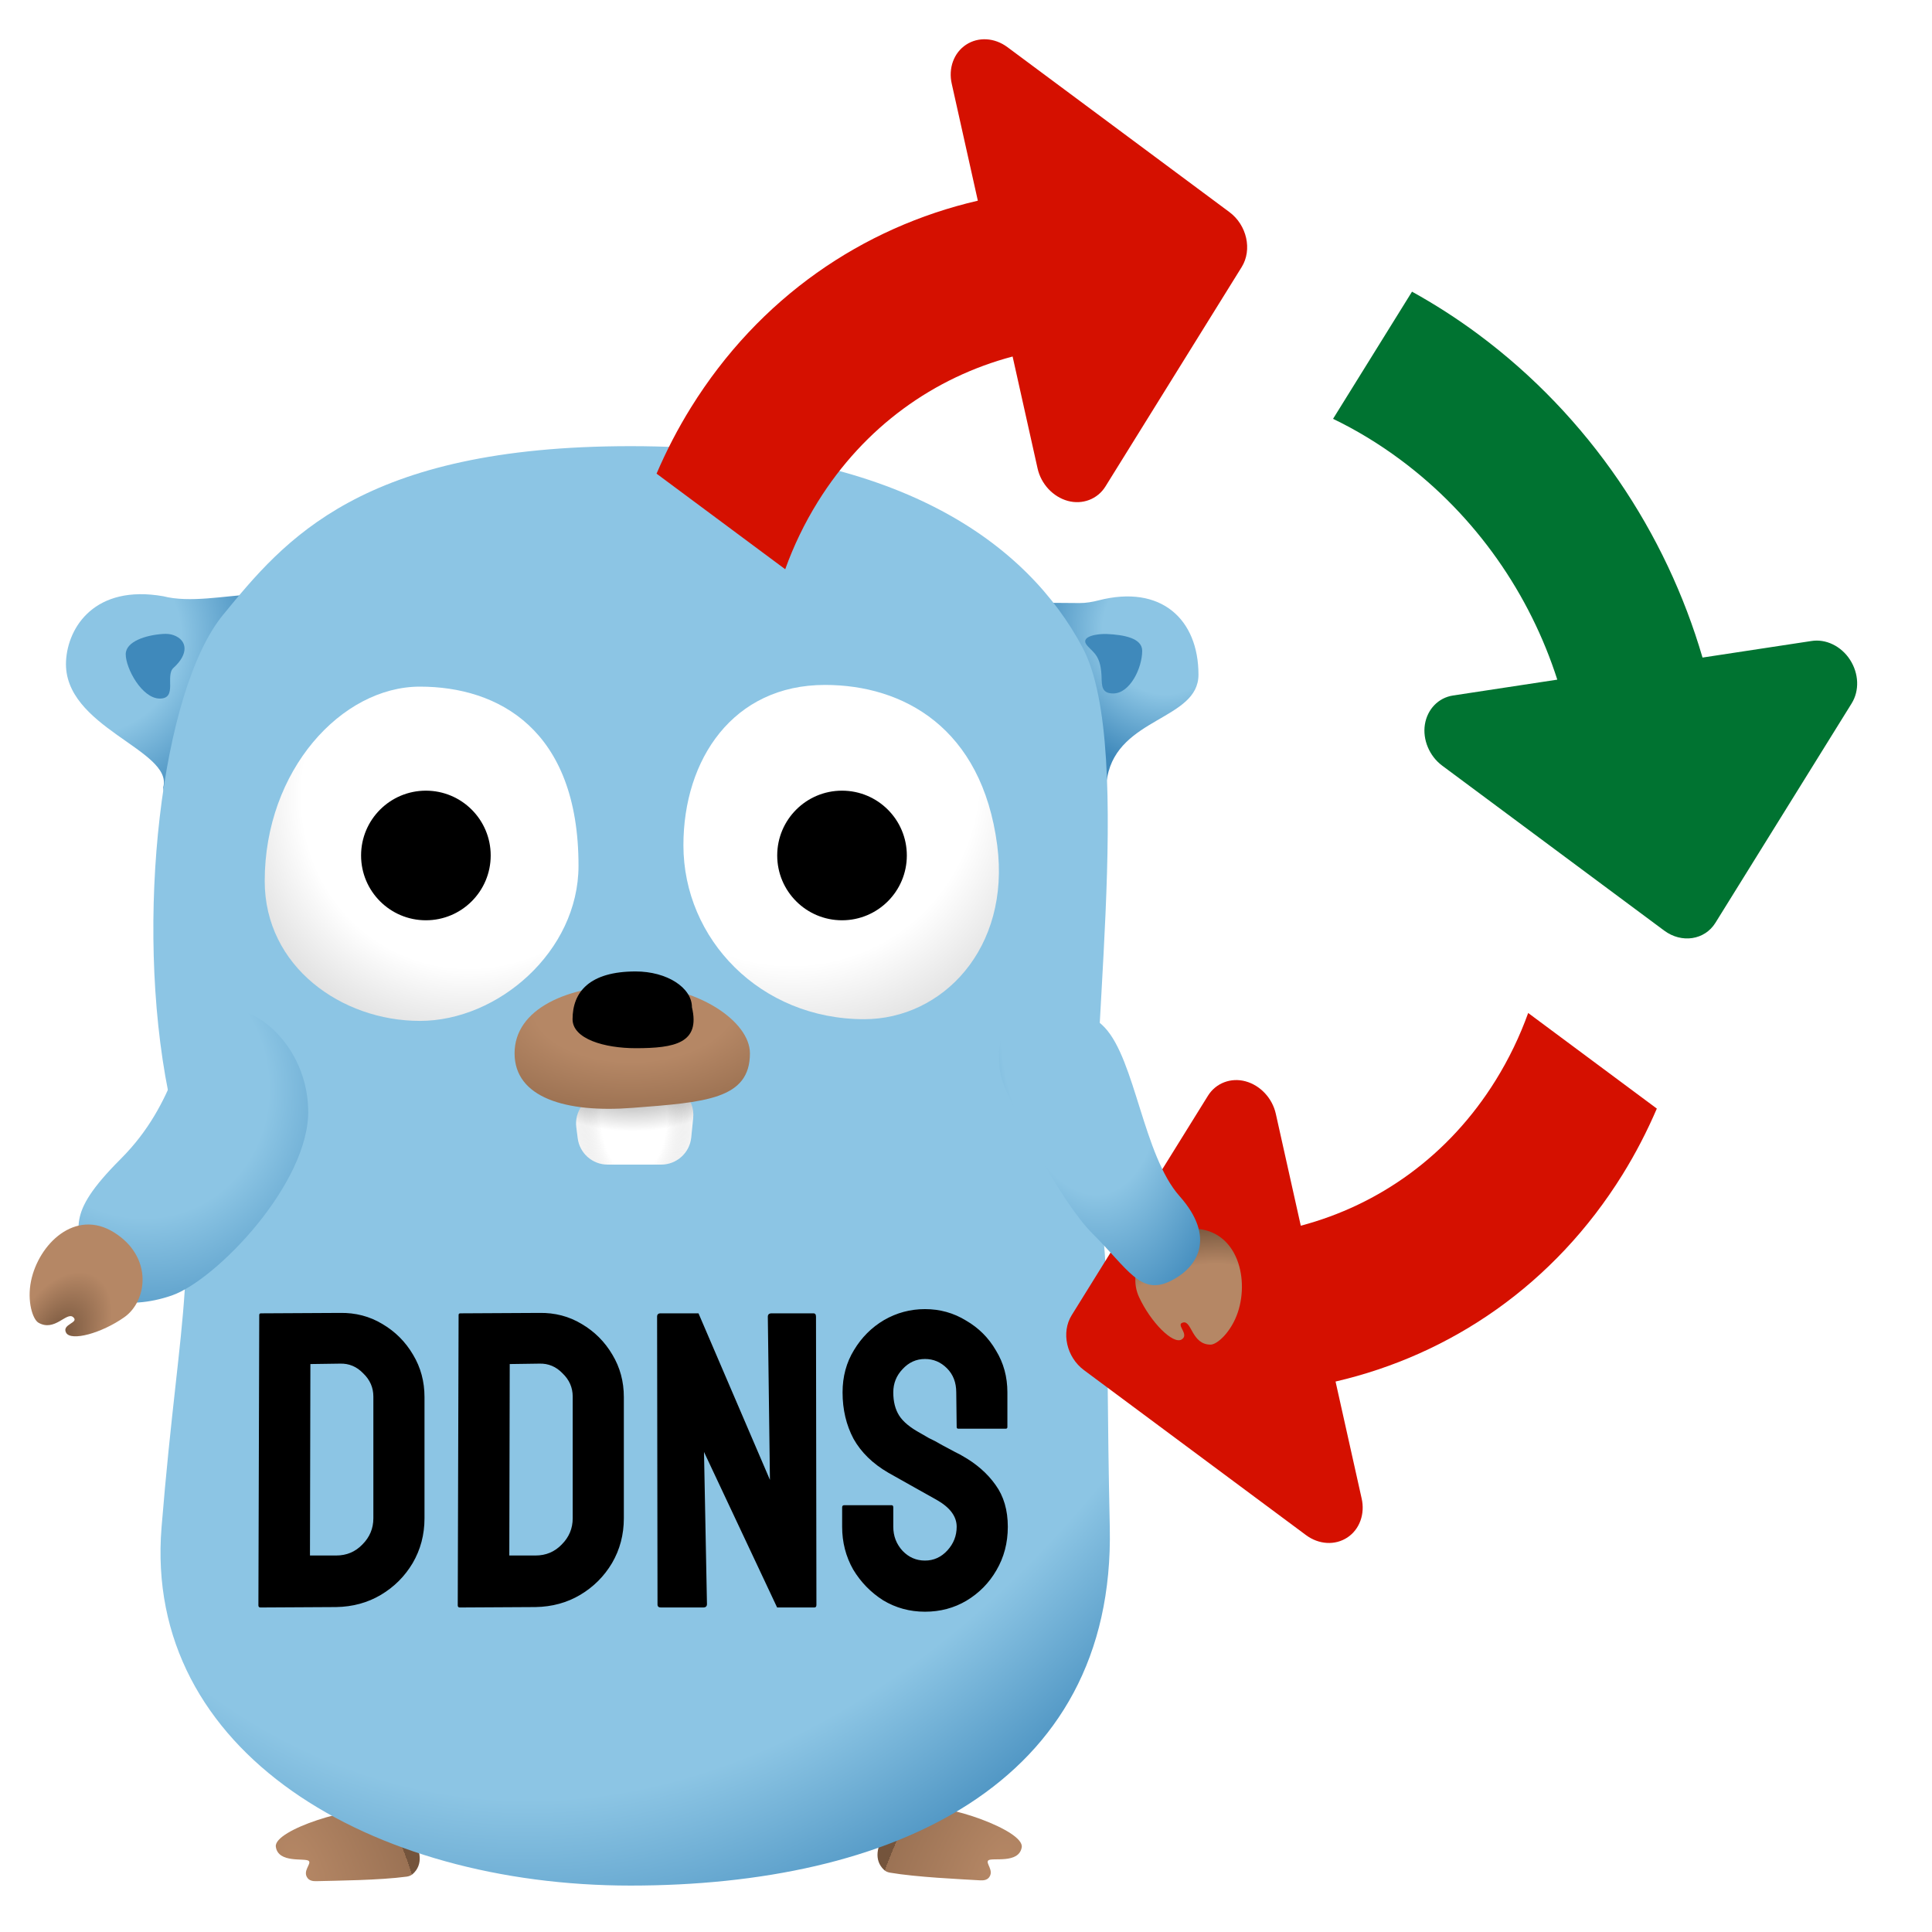 <svg width="512" height="512" viewBox="0 0 512 512" fill="none" xmlns="http://www.w3.org/2000/svg">
<rect width="512" height="512" fill="white"/>
<path d="M412.698 180.114C405.484 157.605 391.291 136.815 371.117 121.825C365.338 117.531 359.362 113.926 353.273 110.995L374.197 77.295C380.197 80.615 386.024 84.338 391.75 88.592C421.223 110.491 441.533 141.214 451.186 174.261L480.01 169.879C483.857 169.247 487.933 171.213 490.28 174.853C492.626 178.494 492.805 183.028 490.709 186.403L454.601 244.56C451.763 249.13 445.66 250.058 441.036 246.623L382.196 202.903C378.781 200.366 376.971 195.986 377.612 191.985C378.253 187.985 381.161 184.909 385.06 184.316L412.698 180.114Z" fill="#007331"/>
<path d="M200.375 239.193C207.589 261.702 221.782 282.492 241.956 297.481C247.735 301.775 253.711 305.381 259.799 308.311L238.875 342.011C232.875 338.691 227.049 334.969 221.322 330.714C191.849 308.815 171.54 278.093 161.887 245.045L133.063 249.428C129.215 250.06 125.139 248.093 122.793 244.453C120.447 240.813 120.268 236.279 122.363 232.904L158.472 174.746C161.309 170.177 167.413 169.248 172.036 172.684L230.877 216.404C234.292 218.941 236.102 223.321 235.461 227.322C234.819 231.322 231.912 234.397 228.012 234.99L200.375 239.193Z" fill="#007331"/>
<path d="M317.607 178.801C317.607 190.782 296.338 190.1 293.456 205.919C288.681 232.133 266.338 190.782 266.338 178.801C254.164 157.603 250.62 159.707 286.122 159.814C287.802 159.819 289.495 159.525 291.121 159.106C307.731 154.825 317.607 164.138 317.607 178.801Z" fill="url(#paint0_radial_7_146)"/>
<circle cx="116.48" cy="220.382" r="6.328" fill="url(#paint1_radial_7_146)"/>
<circle cx="218.625" cy="219.478" r="6.328" fill="url(#paint2_radial_7_146)"/>
<path d="M302.692 172.473C302.692 176.966 299.501 183.772 295.008 183.772C291.958 183.772 292.008 181.786 291.93 179.52C291.856 177.354 291.569 174.993 290.21 173.305C289.372 172.264 288.314 171.46 287.831 170.696C286.502 168.598 290.879 167.903 293.36 168.02C297.72 168.224 302.692 169.06 302.692 172.473Z" fill="#3F89BB"/>
<path d="M235.852 496.273C242.969 497.486 254.335 497.981 259.816 498.313C260.648 498.363 261.542 498.221 262.07 497.575C263.574 495.732 261.081 493.745 261.919 493.016C262.884 492.177 270.003 494.034 270.769 489.557C271.535 485.08 250.303 477.705 243.865 479.067C237.663 480.38 228.754 490.332 234.277 495.542C234.706 495.947 235.269 496.174 235.852 496.273Z" fill="url(#paint3_radial_7_146)"/>
<path d="M107.759 497.329C100.605 498.293 89.228 498.391 83.739 498.531C82.906 498.553 82.017 498.379 81.512 497.715C80.073 495.821 82.634 493.922 81.822 493.164C80.887 492.292 73.707 493.9 73.098 489.399C72.488 484.898 93.965 478.268 100.351 479.854C106.504 481.382 115.06 491.639 109.359 496.653C108.915 497.044 108.345 497.251 107.759 497.329Z" fill="url(#paint4_radial_7_146)"/>
<path d="M76.255 166.598C76.255 177.581 44.618 227.613 43.262 208.631C45.974 198.687 16.596 192.812 17.5 175.185C17.962 166.158 25.183 154.846 43.262 158.01C57.273 161.626 80.323 150.327 76.255 166.598Z" fill="url(#paint5_radial_7_146)"/>
<path d="M45.974 176.993C43.714 179.027 47.1 185.128 42.358 185.128C37.615 185.128 33.318 177.121 33.318 173.377C33.318 170 38.651 168.303 43.176 168.002C44.134 167.939 45.111 167.995 46.011 168.326C49.717 169.688 50.032 173.34 45.974 176.993Z" fill="#3F89BB"/>
<path d="M59.08 162.982C75.351 143.095 95.69 118.237 167.101 118.237C238.512 118.237 272.41 144.451 286.873 171.569C301.336 198.687 287.325 285.013 290.94 314.391C294.556 343.769 292.791 342.413 294.104 404.785C295.548 473.39 235.8 499.698 167.101 499.698C98.402 499.698 37.959 464.445 42.809 404.785C47.66 345.125 53.747 335.182 44.617 289.533C35.488 243.884 42.809 182.868 59.08 162.982L59.08 162.982Z" fill="url(#paint6_radial_7_146)"/>
<path d="M152.729 298.763C152.176 294.449 155.171 290.483 159.472 289.835L174.551 287.563C179.712 286.785 184.223 291.077 183.704 296.269L183.188 301.424C182.779 305.513 179.338 308.628 175.228 308.628H161.034C157.009 308.628 153.61 305.637 153.098 301.645L152.729 298.763Z" fill="url(#paint7_radial_7_146)"/>
<path d="M152.729 298.763C152.176 294.449 155.171 290.483 159.472 289.835L174.551 287.563C179.712 286.785 184.223 291.077 183.704 296.269L183.188 301.424C182.779 305.513 179.338 308.628 175.228 308.628H161.034C157.009 308.628 153.61 305.637 153.098 301.645L152.729 298.763Z" fill="url(#paint8_radial_7_146)" fill-opacity="0.2" style="mix-blend-mode:multiply"/>
<path d="M153.313 229.421C153.313 252.136 131.998 270.55 111.28 270.55C90.562 270.55 70.151 256.204 70.151 233.489C70.151 204.111 90.562 181.965 111.28 181.965C131.998 181.965 153.313 193.264 153.313 229.421Z" fill="url(#paint9_radial_7_146)"/>
<path d="M264.274 223.998C267.84 251.336 249.739 270.098 229.02 270.098C201.45 270.098 181.112 248.856 181.112 223.998C181.112 201.283 194.219 181.513 218.625 181.513C239.343 181.513 260.206 192.812 264.274 223.998Z" fill="url(#paint10_radial_7_146)"/>
<circle cx="112.865" cy="226.709" r="17.175" fill="black"/>
<circle cx="223.145" cy="226.709" r="17.175" fill="black"/>
<path d="M198.739 279.138C198.739 291.341 186.93 292.111 167.553 293.601C149.926 294.957 136.367 290.889 136.367 279.138C136.367 267.387 150.329 261.059 167.553 261.059C184.776 261.059 198.739 270.651 198.739 279.138Z" fill="url(#paint11_radial_7_146)"/>
<path d="M183.372 266.935C185.631 276.426 178.852 277.782 168.457 277.782C160.219 277.782 151.734 275.341 151.734 270.099C151.734 262.867 156.254 257.444 168.457 257.444C176.694 257.444 183.372 261.693 183.372 266.935Z" fill="black"/>
<path d="M55.013 269.195C46.877 275.974 47.329 291.793 31.962 307.16C16.596 322.527 21.567 325.239 21.567 335.182C21.567 345.126 33.77 347.385 45.522 343.318C57.273 339.25 82.131 313.488 81.679 294.053C81.227 274.618 63.148 262.415 55.013 269.195Z" fill="url(#paint12_radial_7_146)"/>
<path d="M19.394 349.059C17.663 347.538 14.499 353.018 10.194 350.532C8.661 349.647 7.124 344.855 8.225 339.479C10.216 329.753 19.915 320.134 30.258 326.627C40.6 333.12 39.06 344.757 32.961 349.063C26.861 353.37 18.805 355.503 17.526 353.199C16.247 350.895 21.125 350.58 19.394 349.059Z" fill="url(#paint13_radial_7_146)"/>
<path d="M344.721 324.827L338.105 295.173C337.171 290.989 333.965 287.62 330.092 286.563C326.218 285.506 322.215 287.009 320.119 290.384L284.01 348.541C281.173 353.111 282.635 359.66 287.258 363.095L346.099 406.815C349.514 409.353 353.818 409.591 357.066 407.452C360.314 405.312 361.803 401.183 360.837 397.05L353.936 366.123C384.521 359.027 411.883 340.431 429.969 311.3C433.483 305.64 436.481 299.824 439.078 293.786L404.982 268.452C402.764 274.62 399.892 280.605 396.346 286.317C383.966 306.257 365.493 319.317 344.721 324.827ZM173.995 125.521L208.091 150.855C210.308 144.687 213.18 138.701 216.727 132.989C229.107 113.05 247.58 99.99 268.351 94.48L274.968 124.134C275.901 128.318 279.107 131.686 282.981 132.743C286.854 133.8 290.858 132.298 292.953 128.923L329.062 70.765C331.899 66.196 330.438 59.647 325.815 56.211L266.974 12.491C263.559 9.954 259.254 9.715 256.007 11.855C252.759 13.995 251.27 18.124 252.236 22.256L259.137 53.183C228.551 60.279 201.19 78.876 183.103 108.007C179.589 113.667 176.592 119.483 173.995 125.521Z" fill="#D51000"/>
<path d="M313.584 350.464C315.844 350.012 315.844 356.34 320.816 356.34C322.585 356.34 326.312 352.958 328.047 347.752C331.186 338.334 327.595 325.154 315.392 325.606C303.189 326.058 298.704 336.905 301.833 343.685C304.962 350.464 310.872 356.34 313.132 354.984C315.392 353.628 311.324 350.916 313.584 350.464Z" fill="url(#paint14_radial_7_146)"/>
<path d="M292.734 272.273C284.599 263.686 270.588 268.658 267.876 270.466C265.164 272.273 263.356 280.861 266.068 287.64C268.78 294.42 280.983 318.374 289.57 326.962C298.915 336.307 302.225 343.233 309.909 339.617C317.592 336.001 322.263 327.866 312.621 317.018C302.979 306.171 300.869 280.861 292.734 272.273Z" fill="url(#paint15_radial_7_146)"/>
<path d="M69.04 426C68.667 426 68.48 425.813 68.48 425.44L68.704 348.496C68.704 348.197 68.853 348.048 69.152 348.048L90.096 347.936C94.203 347.861 97.936 348.832 101.296 350.848C104.731 352.864 107.456 355.589 109.472 359.024C111.488 362.384 112.496 366.117 112.496 370.224L112.496 402.368C112.496 406.699 111.451 410.656 109.36 414.24C107.269 417.749 104.469 420.549 100.96 422.64C97.451 424.731 93.493 425.813 89.088 425.888L69.04 426ZM82.144 412.224H89.088C91.851 412.224 94.165 411.253 96.032 409.312C97.973 407.371 98.944 405.056 98.944 402.368L98.944 370.112C98.944 367.723 98.048 365.669 96.256 363.952C94.539 362.16 92.485 361.301 90.096 361.376L82.256 361.488L82.144 412.224ZM121.868 426C121.495 426 121.308 425.813 121.308 425.44L121.532 348.496C121.532 348.197 121.681 348.048 121.98 348.048L142.924 347.936C147.031 347.861 150.764 348.832 154.124 350.848C157.559 352.864 160.284 355.589 162.3 359.024C164.316 362.384 165.324 366.117 165.324 370.224V402.368C165.324 406.699 164.279 410.656 162.188 414.24C160.097 417.749 157.297 420.549 153.788 422.64C150.279 424.731 146.321 425.813 141.916 425.888L121.868 426ZM134.972 412.224H141.916C144.679 412.224 146.993 411.253 148.86 409.312C150.801 407.371 151.772 405.056 151.772 402.368V370.112C151.772 367.723 150.876 365.669 149.084 363.952C147.367 362.16 145.313 361.301 142.924 361.376L135.084 361.488L134.972 412.224ZM175.144 426C174.547 426 174.248 425.739 174.248 425.216L174.136 348.944C174.136 348.347 174.435 348.048 175.032 348.048H185.112L204.04 392.176L203.48 348.944C203.48 348.347 203.816 348.048 204.488 348.048H215.576C216.024 348.048 216.248 348.347 216.248 348.944L216.36 425.328C216.36 425.776 216.174 426 215.8 426H205.944L186.568 384.784L187.352 425.104C187.352 425.701 187.016 426 186.344 426H175.144ZM245.129 427.12C241.097 427.12 237.401 426.112 234.041 424.096C230.756 422.005 228.105 419.28 226.089 415.92C224.148 412.485 223.177 408.715 223.177 404.608V399.456C223.177 399.083 223.364 398.896 223.737 398.896H236.281C236.58 398.896 236.729 399.083 236.729 399.456V404.608C236.729 407.072 237.551 409.2 239.193 410.992C240.836 412.709 242.815 413.568 245.129 413.568C247.444 413.568 249.423 412.672 251.065 410.88C252.708 409.088 253.529 406.997 253.529 404.608C253.529 401.845 251.737 399.456 248.153 397.44C246.959 396.768 245.092 395.723 242.553 394.304C240.015 392.885 237.625 391.541 235.385 390.272C231.279 387.883 228.217 384.896 226.201 381.312C224.26 377.653 223.289 373.547 223.289 368.992C223.289 364.811 224.297 361.077 226.313 357.792C228.329 354.432 230.98 351.781 234.265 349.84C237.625 347.899 241.247 346.928 245.129 346.928C249.087 346.928 252.708 347.936 255.993 349.952C259.353 351.893 262.004 354.544 263.945 357.904C265.961 361.189 266.969 364.885 266.969 368.992V378.176C266.969 378.475 266.82 378.624 266.521 378.624L253.977 378.624C253.679 378.624 253.529 378.475 253.529 378.176L253.417 368.992C253.417 366.379 252.596 364.251 250.953 362.608C249.311 360.965 247.369 360.144 245.129 360.144C242.815 360.144 240.836 361.04 239.193 362.832C237.551 364.549 236.729 366.603 236.729 368.992C236.729 371.456 237.252 373.509 238.297 375.152C239.343 376.795 241.247 378.363 244.009 379.856C244.383 380.08 245.092 380.491 246.137 381.088C247.257 381.611 248.452 382.245 249.721 382.992C250.991 383.664 252.111 384.261 253.081 384.784C254.127 385.307 254.761 385.643 254.985 385.792C258.719 387.883 261.668 390.459 263.833 393.52C265.999 396.507 267.081 400.203 267.081 404.608C267.081 408.864 266.073 412.709 264.057 416.144C262.116 419.504 259.465 422.192 256.105 424.208C252.82 426.149 249.161 427.12 245.129 427.12Z" fill="black"/>
<defs>
<radialGradient id="paint0_radial_7_146" cx="0" cy="0" r="1" gradientUnits="userSpaceOnUse" gradientTransform="translate(308.115 167.502) rotate(152.103) scale(34.775 36.865)">
<stop offset="0.452" stop-color="#8CC5E4"/>
<stop offset="1" stop-color="#3F89BB"/>
</radialGradient>
<radialGradient id="paint1_radial_7_146" cx="0" cy="0" r="1" gradientUnits="userSpaceOnUse" gradientTransform="translate(118.74 215.41) rotate(115.56) scale(11.523)">
<stop offset="0.646" stop-color="white"/>
<stop offset="1" stop-color="#D9D9D9" stop-opacity="0.9"/>
</radialGradient>
<radialGradient id="paint2_radial_7_146" cx="0" cy="0" r="1" gradientUnits="userSpaceOnUse" gradientTransform="translate(215.461 216.766) rotate(50.194) scale(10.59)">
<stop offset="0.646" stop-color="white"/>
<stop offset="1" stop-color="#D9D9D9" stop-opacity="0.9"/>
</radialGradient>
<radialGradient id="paint3_radial_7_146" cx="0" cy="0" r="1" gradientUnits="userSpaceOnUse" gradientTransform="translate(264.479 494.671) rotate(-152.425) scale(27.122 55.649)">
<stop stop-color="#B58765"/>
<stop offset="1" stop-color="#9B7254"/>
<stop offset="1" stop-color="#74543C"/>
</radialGradient>
<radialGradient id="paint4_radial_7_146" cx="0" cy="0" r="1" gradientUnits="userSpaceOnUse" gradientTransform="translate(79.205 494.729) rotate(-25.575) scale(27.122 55.649)">
<stop stop-color="#B58765"/>
<stop offset="1" stop-color="#9B7254"/>
<stop offset="1" stop-color="#74543C"/>
</radialGradient>
<radialGradient id="paint5_radial_7_146" cx="0" cy="0" r="1" gradientUnits="userSpaceOnUse" gradientTransform="translate(25.183 170.213) rotate(21.485) scale(45.658 48.815)">
<stop offset="0.496" stop-color="#8CC5E4"/>
<stop offset="1" stop-color="#3F89BB"/>
</radialGradient>
<radialGradient id="paint6_radial_7_146" cx="0" cy="0" r="1" gradientUnits="userSpaceOnUse" gradientTransform="translate(170.717 166.598) rotate(100.577) scale(374.262 248.706)">
<stop offset="0.835" stop-color="#8CC5E4"/>
<stop offset="1" stop-color="#3F89BB"/>
</radialGradient>
<radialGradient id="paint7_radial_7_146" cx="0" cy="0" r="1" gradientUnits="userSpaceOnUse" gradientTransform="translate(168.005 285.466) rotate(89.441) scale(23.163 44.697)">
<stop offset="0.201" stop-color="#999999"/>
<stop offset="0.618" stop-color="white"/>
</radialGradient>
<radialGradient id="paint8_radial_7_146" cx="0" cy="0" r="1" gradientUnits="userSpaceOnUse" gradientTransform="translate(168.005 295.861) scale(17.175 30.051)">
<stop offset="0.51" stop-color="white"/>
<stop offset="1" stop-opacity="0.07"/>
</radialGradient>
<radialGradient id="paint9_radial_7_146" cx="0" cy="0" r="1" gradientUnits="userSpaceOnUse" gradientTransform="translate(126.876 208.179) rotate(120.639) scale(68.289 64.108)">
<stop offset="0.719" stop-color="white"/>
<stop offset="1" stop-color="#E2E2E2"/>
</radialGradient>
<radialGradient id="paint10_radial_7_146" cx="0" cy="0" r="1" gradientUnits="userSpaceOnUse" gradientTransform="translate(206.874 201.851) rotate(56.121) scale(76.215 71.938)">
<stop offset="0.719" stop-color="white"/>
<stop offset="1" stop-color="#E2E2E2"/>
</radialGradient>
<radialGradient id="paint11_radial_7_146" cx="0" cy="0" r="1" gradientUnits="userSpaceOnUse" gradientTransform="translate(168.005 266.483) rotate(88.568) scale(36.169 64.966)">
<stop offset="0.411" stop-color="#B58765"/>
<stop offset="1" stop-color="#8D6547"/>
</radialGradient>
<radialGradient id="paint12_radial_7_146" cx="0" cy="0" r="1" gradientUnits="userSpaceOnUse" gradientTransform="translate(36.482 286.822) rotate(64.335) scale(77.222 73.007)">
<stop offset="0.471" stop-color="#8CC5E4"/>
<stop offset="1" stop-color="#3F89BB"/>
</radialGradient>
<radialGradient id="paint13_radial_7_146" cx="0" cy="0" r="1" gradientUnits="userSpaceOnUse" gradientTransform="translate(15.839 354.313) rotate(-60) scale(23.502 14.787)">
<stop stop-color="#74543C"/>
<stop offset="0.795" stop-color="#B58765"/>
</radialGradient>
<radialGradient id="paint14_radial_7_146" cx="0" cy="0" r="1" gradientUnits="userSpaceOnUse" gradientTransform="translate(318.059 355.973) rotate(-105.255) scale(30.919 42.01)">
<stop offset="0.66" stop-color="#B58765"/>
<stop offset="1" stop-color="#74543C"/>
</radialGradient>
<radialGradient id="paint15_radial_7_146" cx="0" cy="0" r="1" gradientUnits="userSpaceOnUse" gradientTransform="translate(286.421 278.235) rotate(81.486) scale(76.32 40.931)">
<stop offset="0.505" stop-color="#8CC5E4"/>
<stop offset="1" stop-color="#3F89BB"/>
</radialGradient>
</defs>
</svg>
